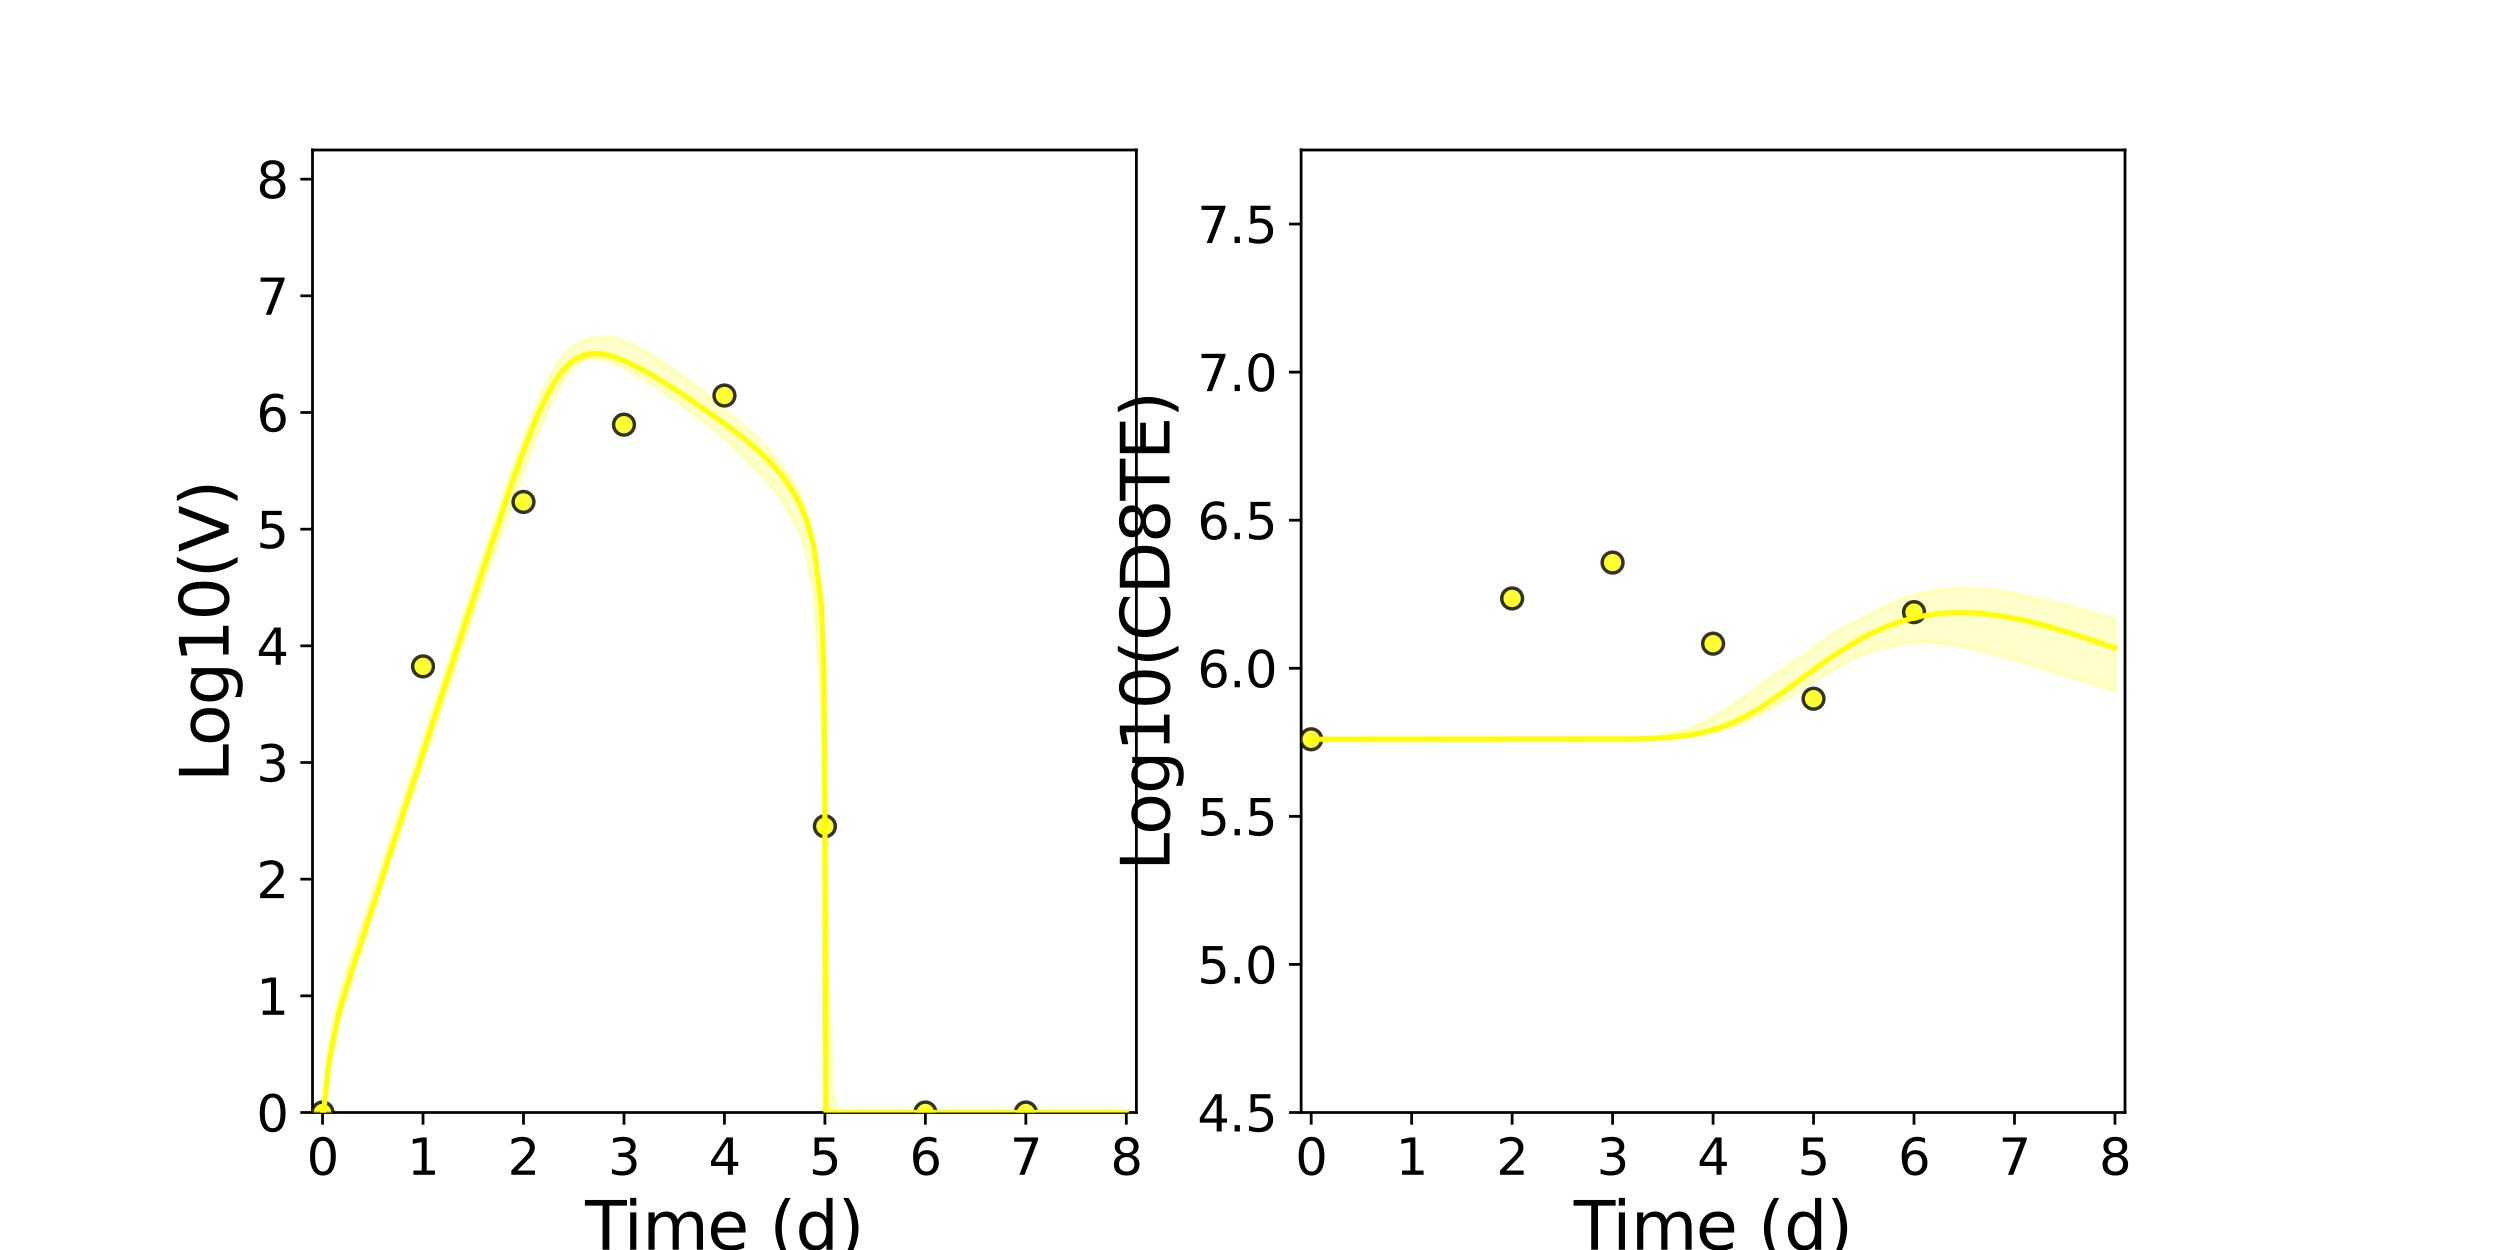 <?xml version="1.0" encoding="utf-8" standalone="no"?>
<!DOCTYPE svg PUBLIC "-//W3C//DTD SVG 1.1//EN"
  "http://www.w3.org/Graphics/SVG/1.1/DTD/svg11.dtd">
<svg xmlns:xlink="http://www.w3.org/1999/xlink" width="720pt" height="360pt" viewBox="0 0 720 360" xmlns="http://www.w3.org/2000/svg" version="1.1">
 <defs>
  <style type="text/css">*{stroke-linejoin: round; stroke-linecap: butt}</style>
 </defs>
 <g id="figure_1">
  <g id="patch_1">
   <path d="M 0 360 
L 720 360 
L 720 0 
L 0 0 
z
" style="fill: #ffffff"/>
  </g>
  <g id="axes_1">
   <g id="patch_2">
    <path d="M 90 320.4 
L 327.273 320.4 
L 327.273 43.2 
L 90 43.2 
z
" style="fill: #ffffff"/>
   </g>
   <g id="matplotlib.axis_1">
    <g id="xtick_1">
     <g id="line2d_1">
      <defs>
       <path id="m2856268f26" d="M 0 0 
L 0 3.5 
" style="stroke: #000000; stroke-width: 0.8"/>
      </defs>
      <g>
       <use xlink:href="#m2856268f26" x="92.894" y="320.4" style="stroke: #000000; stroke-width: 0.8"/>
      </g>
     </g>
     <g id="text_1">
      <!-- 0 -->
      <g transform="translate(88.313 338.342) scale(0.144 -0.144)">
       <defs>
        <path id="DejaVuSans-30" d="M 2034 4250 
Q 1547 4250 1301 3770 
Q 1056 3291 1056 2328 
Q 1056 1369 1301 889 
Q 1547 409 2034 409 
Q 2525 409 2770 889 
Q 3016 1369 3016 2328 
Q 3016 3291 2770 3770 
Q 2525 4250 2034 4250 
z
M 2034 4750 
Q 2819 4750 3233 4129 
Q 3647 3509 3647 2328 
Q 3647 1150 3233 529 
Q 2819 -91 2034 -91 
Q 1250 -91 836 529 
Q 422 1150 422 2328 
Q 422 3509 836 4129 
Q 1250 4750 2034 4750 
z
" transform="scale(0.016)"/>
       </defs>
       <use xlink:href="#DejaVuSans-30"/>
      </g>
     </g>
    </g>
    <g id="xtick_2">
     <g id="line2d_2">
      <g>
       <use xlink:href="#m2856268f26" x="121.829" y="320.4" style="stroke: #000000; stroke-width: 0.8"/>
      </g>
     </g>
     <g id="text_2">
      <!-- 1 -->
      <g transform="translate(117.248 338.342) scale(0.144 -0.144)">
       <defs>
        <path id="DejaVuSans-31" d="M 794 531 
L 1825 531 
L 1825 4091 
L 703 3866 
L 703 4441 
L 1819 4666 
L 2450 4666 
L 2450 531 
L 3481 531 
L 3481 0 
L 794 0 
L 794 531 
z
" transform="scale(0.016)"/>
       </defs>
       <use xlink:href="#DejaVuSans-31"/>
      </g>
     </g>
    </g>
    <g id="xtick_3">
     <g id="line2d_3">
      <g>
       <use xlink:href="#m2856268f26" x="150.765" y="320.4" style="stroke: #000000; stroke-width: 0.8"/>
      </g>
     </g>
     <g id="text_3">
      <!-- 2 -->
      <g transform="translate(146.184 338.342) scale(0.144 -0.144)">
       <defs>
        <path id="DejaVuSans-32" d="M 1228 531 
L 3431 531 
L 3431 0 
L 469 0 
L 469 531 
Q 828 903 1448 1529 
Q 2069 2156 2228 2338 
Q 2531 2678 2651 2914 
Q 2772 3150 2772 3378 
Q 2772 3750 2511 3984 
Q 2250 4219 1831 4219 
Q 1534 4219 1204 4116 
Q 875 4013 500 3803 
L 500 4441 
Q 881 4594 1212 4672 
Q 1544 4750 1819 4750 
Q 2544 4750 2975 4387 
Q 3406 4025 3406 3419 
Q 3406 3131 3298 2873 
Q 3191 2616 2906 2266 
Q 2828 2175 2409 1742 
Q 1991 1309 1228 531 
z
" transform="scale(0.016)"/>
       </defs>
       <use xlink:href="#DejaVuSans-32"/>
      </g>
     </g>
    </g>
    <g id="xtick_4">
     <g id="line2d_4">
      <g>
       <use xlink:href="#m2856268f26" x="179.701" y="320.4" style="stroke: #000000; stroke-width: 0.8"/>
      </g>
     </g>
     <g id="text_4">
      <!-- 3 -->
      <g transform="translate(175.12 338.342) scale(0.144 -0.144)">
       <defs>
        <path id="DejaVuSans-33" d="M 2597 2516 
Q 3050 2419 3304 2112 
Q 3559 1806 3559 1356 
Q 3559 666 3084 287 
Q 2609 -91 1734 -91 
Q 1441 -91 1130 -33 
Q 819 25 488 141 
L 488 750 
Q 750 597 1062 519 
Q 1375 441 1716 441 
Q 2309 441 2620 675 
Q 2931 909 2931 1356 
Q 2931 1769 2642 2001 
Q 2353 2234 1838 2234 
L 1294 2234 
L 1294 2753 
L 1863 2753 
Q 2328 2753 2575 2939 
Q 2822 3125 2822 3475 
Q 2822 3834 2567 4026 
Q 2313 4219 1838 4219 
Q 1578 4219 1281 4162 
Q 984 4106 628 3988 
L 628 4550 
Q 988 4650 1302 4700 
Q 1616 4750 1894 4750 
Q 2613 4750 3031 4423 
Q 3450 4097 3450 3541 
Q 3450 3153 3228 2886 
Q 3006 2619 2597 2516 
z
" transform="scale(0.016)"/>
       </defs>
       <use xlink:href="#DejaVuSans-33"/>
      </g>
     </g>
    </g>
    <g id="xtick_5">
     <g id="line2d_5">
      <g>
       <use xlink:href="#m2856268f26" x="208.636" y="320.4" style="stroke: #000000; stroke-width: 0.8"/>
      </g>
     </g>
     <g id="text_5">
      <!-- 4 -->
      <g transform="translate(204.055 338.342) scale(0.144 -0.144)">
       <defs>
        <path id="DejaVuSans-34" d="M 2419 4116 
L 825 1625 
L 2419 1625 
L 2419 4116 
z
M 2253 4666 
L 3047 4666 
L 3047 1625 
L 3713 1625 
L 3713 1100 
L 3047 1100 
L 3047 0 
L 2419 0 
L 2419 1100 
L 313 1100 
L 313 1709 
L 2253 4666 
z
" transform="scale(0.016)"/>
       </defs>
       <use xlink:href="#DejaVuSans-34"/>
      </g>
     </g>
    </g>
    <g id="xtick_6">
     <g id="line2d_6">
      <g>
       <use xlink:href="#m2856268f26" x="237.572" y="320.4" style="stroke: #000000; stroke-width: 0.8"/>
      </g>
     </g>
     <g id="text_6">
      <!-- 5 -->
      <g transform="translate(232.991 338.342) scale(0.144 -0.144)">
       <defs>
        <path id="DejaVuSans-35" d="M 691 4666 
L 3169 4666 
L 3169 4134 
L 1269 4134 
L 1269 2991 
Q 1406 3038 1543 3061 
Q 1681 3084 1819 3084 
Q 2600 3084 3056 2656 
Q 3513 2228 3513 1497 
Q 3513 744 3044 326 
Q 2575 -91 1722 -91 
Q 1428 -91 1123 -41 
Q 819 9 494 109 
L 494 744 
Q 775 591 1075 516 
Q 1375 441 1709 441 
Q 2250 441 2565 725 
Q 2881 1009 2881 1497 
Q 2881 1984 2565 2268 
Q 2250 2553 1709 2553 
Q 1456 2553 1204 2497 
Q 953 2441 691 2322 
L 691 4666 
z
" transform="scale(0.016)"/>
       </defs>
       <use xlink:href="#DejaVuSans-35"/>
      </g>
     </g>
    </g>
    <g id="xtick_7">
     <g id="line2d_7">
      <g>
       <use xlink:href="#m2856268f26" x="266.508" y="320.4" style="stroke: #000000; stroke-width: 0.8"/>
      </g>
     </g>
     <g id="text_7">
      <!-- 6 -->
      <g transform="translate(261.927 338.342) scale(0.144 -0.144)">
       <defs>
        <path id="DejaVuSans-36" d="M 2113 2584 
Q 1688 2584 1439 2293 
Q 1191 2003 1191 1497 
Q 1191 994 1439 701 
Q 1688 409 2113 409 
Q 2538 409 2786 701 
Q 3034 994 3034 1497 
Q 3034 2003 2786 2293 
Q 2538 2584 2113 2584 
z
M 3366 4563 
L 3366 3988 
Q 3128 4100 2886 4159 
Q 2644 4219 2406 4219 
Q 1781 4219 1451 3797 
Q 1122 3375 1075 2522 
Q 1259 2794 1537 2939 
Q 1816 3084 2150 3084 
Q 2853 3084 3261 2657 
Q 3669 2231 3669 1497 
Q 3669 778 3244 343 
Q 2819 -91 2113 -91 
Q 1303 -91 875 529 
Q 447 1150 447 2328 
Q 447 3434 972 4092 
Q 1497 4750 2381 4750 
Q 2619 4750 2861 4703 
Q 3103 4656 3366 4563 
z
" transform="scale(0.016)"/>
       </defs>
       <use xlink:href="#DejaVuSans-36"/>
      </g>
     </g>
    </g>
    <g id="xtick_8">
     <g id="line2d_8">
      <g>
       <use xlink:href="#m2856268f26" x="295.443" y="320.4" style="stroke: #000000; stroke-width: 0.8"/>
      </g>
     </g>
     <g id="text_8">
      <!-- 7 -->
      <g transform="translate(290.862 338.342) scale(0.144 -0.144)">
       <defs>
        <path id="DejaVuSans-37" d="M 525 4666 
L 3525 4666 
L 3525 4397 
L 1831 0 
L 1172 0 
L 2766 4134 
L 525 4134 
L 525 4666 
z
" transform="scale(0.016)"/>
       </defs>
       <use xlink:href="#DejaVuSans-37"/>
      </g>
     </g>
    </g>
    <g id="xtick_9">
     <g id="line2d_9">
      <g>
       <use xlink:href="#m2856268f26" x="324.379" y="320.4" style="stroke: #000000; stroke-width: 0.8"/>
      </g>
     </g>
     <g id="text_9">
      <!-- 8 -->
      <g transform="translate(319.798 338.342) scale(0.144 -0.144)">
       <defs>
        <path id="DejaVuSans-38" d="M 2034 2216 
Q 1584 2216 1326 1975 
Q 1069 1734 1069 1313 
Q 1069 891 1326 650 
Q 1584 409 2034 409 
Q 2484 409 2743 651 
Q 3003 894 3003 1313 
Q 3003 1734 2745 1975 
Q 2488 2216 2034 2216 
z
M 1403 2484 
Q 997 2584 770 2862 
Q 544 3141 544 3541 
Q 544 4100 942 4425 
Q 1341 4750 2034 4750 
Q 2731 4750 3128 4425 
Q 3525 4100 3525 3541 
Q 3525 3141 3298 2862 
Q 3072 2584 2669 2484 
Q 3125 2378 3379 2068 
Q 3634 1759 3634 1313 
Q 3634 634 3220 271 
Q 2806 -91 2034 -91 
Q 1263 -91 848 271 
Q 434 634 434 1313 
Q 434 1759 690 2068 
Q 947 2378 1403 2484 
z
M 1172 3481 
Q 1172 3119 1398 2916 
Q 1625 2713 2034 2713 
Q 2441 2713 2670 2916 
Q 2900 3119 2900 3481 
Q 2900 3844 2670 4047 
Q 2441 4250 2034 4250 
Q 1625 4250 1398 4047 
Q 1172 3844 1172 3481 
z
" transform="scale(0.016)"/>
       </defs>
       <use xlink:href="#DejaVuSans-38"/>
      </g>
     </g>
    </g>
    <g id="text_10">
     <!-- Time (d) -->
     <g transform="translate(168.511 359.925) scale(0.192 -0.192)">
      <defs>
       <path id="DejaVuSans-54" d="M -19 4666 
L 3928 4666 
L 3928 4134 
L 2272 4134 
L 2272 0 
L 1638 0 
L 1638 4134 
L -19 4134 
L -19 4666 
z
" transform="scale(0.016)"/>
       <path id="DejaVuSans-69" d="M 603 3500 
L 1178 3500 
L 1178 0 
L 603 0 
L 603 3500 
z
M 603 4863 
L 1178 4863 
L 1178 4134 
L 603 4134 
L 603 4863 
z
" transform="scale(0.016)"/>
       <path id="DejaVuSans-6d" d="M 3328 2828 
Q 3544 3216 3844 3400 
Q 4144 3584 4550 3584 
Q 5097 3584 5394 3201 
Q 5691 2819 5691 2113 
L 5691 0 
L 5113 0 
L 5113 2094 
Q 5113 2597 4934 2840 
Q 4756 3084 4391 3084 
Q 3944 3084 3684 2787 
Q 3425 2491 3425 1978 
L 3425 0 
L 2847 0 
L 2847 2094 
Q 2847 2600 2669 2842 
Q 2491 3084 2119 3084 
Q 1678 3084 1418 2786 
Q 1159 2488 1159 1978 
L 1159 0 
L 581 0 
L 581 3500 
L 1159 3500 
L 1159 2956 
Q 1356 3278 1631 3431 
Q 1906 3584 2284 3584 
Q 2666 3584 2933 3390 
Q 3200 3197 3328 2828 
z
" transform="scale(0.016)"/>
       <path id="DejaVuSans-65" d="M 3597 1894 
L 3597 1613 
L 953 1613 
Q 991 1019 1311 708 
Q 1631 397 2203 397 
Q 2534 397 2845 478 
Q 3156 559 3463 722 
L 3463 178 
Q 3153 47 2828 -22 
Q 2503 -91 2169 -91 
Q 1331 -91 842 396 
Q 353 884 353 1716 
Q 353 2575 817 3079 
Q 1281 3584 2069 3584 
Q 2775 3584 3186 3129 
Q 3597 2675 3597 1894 
z
M 3022 2063 
Q 3016 2534 2758 2815 
Q 2500 3097 2075 3097 
Q 1594 3097 1305 2825 
Q 1016 2553 972 2059 
L 3022 2063 
z
" transform="scale(0.016)"/>
       <path id="DejaVuSans-20" transform="scale(0.016)"/>
       <path id="DejaVuSans-28" d="M 1984 4856 
Q 1566 4138 1362 3434 
Q 1159 2731 1159 2009 
Q 1159 1288 1364 580 
Q 1569 -128 1984 -844 
L 1484 -844 
Q 1016 -109 783 600 
Q 550 1309 550 2009 
Q 550 2706 781 3412 
Q 1013 4119 1484 4856 
L 1984 4856 
z
" transform="scale(0.016)"/>
       <path id="DejaVuSans-64" d="M 2906 2969 
L 2906 4863 
L 3481 4863 
L 3481 0 
L 2906 0 
L 2906 525 
Q 2725 213 2448 61 
Q 2172 -91 1784 -91 
Q 1150 -91 751 415 
Q 353 922 353 1747 
Q 353 2572 751 3078 
Q 1150 3584 1784 3584 
Q 2172 3584 2448 3432 
Q 2725 3281 2906 2969 
z
M 947 1747 
Q 947 1113 1208 752 
Q 1469 391 1925 391 
Q 2381 391 2643 752 
Q 2906 1113 2906 1747 
Q 2906 2381 2643 2742 
Q 2381 3103 1925 3103 
Q 1469 3103 1208 2742 
Q 947 2381 947 1747 
z
" transform="scale(0.016)"/>
       <path id="DejaVuSans-29" d="M 513 4856 
L 1013 4856 
Q 1481 4119 1714 3412 
Q 1947 2706 1947 2009 
Q 1947 1309 1714 600 
Q 1481 -109 1013 -844 
L 513 -844 
Q 928 -128 1133 580 
Q 1338 1288 1338 2009 
Q 1338 2731 1133 3434 
Q 928 4138 513 4856 
z
" transform="scale(0.016)"/>
      </defs>
      <use xlink:href="#DejaVuSans-54"/>
      <use xlink:href="#DejaVuSans-69" x="57.959"/>
      <use xlink:href="#DejaVuSans-6d" x="85.742"/>
      <use xlink:href="#DejaVuSans-65" x="183.154"/>
      <use xlink:href="#DejaVuSans-20" x="244.678"/>
      <use xlink:href="#DejaVuSans-28" x="276.465"/>
      <use xlink:href="#DejaVuSans-64" x="315.479"/>
      <use xlink:href="#DejaVuSans-29" x="378.955"/>
     </g>
    </g>
   </g>
   <g id="matplotlib.axis_2">
    <g id="ytick_1">
     <g id="line2d_10">
      <defs>
       <path id="m426137a990" d="M 0 0 
L -3.5 0 
" style="stroke: #000000; stroke-width: 0.8"/>
      </defs>
      <g>
       <use xlink:href="#m426137a990" x="90" y="320.4" style="stroke: #000000; stroke-width: 0.8"/>
      </g>
     </g>
     <g id="text_11">
      <!-- 0 -->
      <g transform="translate(73.838 325.871) scale(0.144 -0.144)">
       <use xlink:href="#DejaVuSans-30"/>
      </g>
     </g>
    </g>
    <g id="ytick_2">
     <g id="line2d_11">
      <g>
       <use xlink:href="#m426137a990" x="90" y="286.8" style="stroke: #000000; stroke-width: 0.8"/>
      </g>
     </g>
     <g id="text_12">
      <!-- 1 -->
      <g transform="translate(73.838 292.271) scale(0.144 -0.144)">
       <use xlink:href="#DejaVuSans-31"/>
      </g>
     </g>
    </g>
    <g id="ytick_3">
     <g id="line2d_12">
      <g>
       <use xlink:href="#m426137a990" x="90" y="253.2" style="stroke: #000000; stroke-width: 0.8"/>
      </g>
     </g>
     <g id="text_13">
      <!-- 2 -->
      <g transform="translate(73.838 258.671) scale(0.144 -0.144)">
       <use xlink:href="#DejaVuSans-32"/>
      </g>
     </g>
    </g>
    <g id="ytick_4">
     <g id="line2d_13">
      <g>
       <use xlink:href="#m426137a990" x="90" y="219.6" style="stroke: #000000; stroke-width: 0.8"/>
      </g>
     </g>
     <g id="text_14">
      <!-- 3 -->
      <g transform="translate(73.838 225.071) scale(0.144 -0.144)">
       <use xlink:href="#DejaVuSans-33"/>
      </g>
     </g>
    </g>
    <g id="ytick_5">
     <g id="line2d_14">
      <g>
       <use xlink:href="#m426137a990" x="90" y="186" style="stroke: #000000; stroke-width: 0.8"/>
      </g>
     </g>
     <g id="text_15">
      <!-- 4 -->
      <g transform="translate(73.838 191.471) scale(0.144 -0.144)">
       <use xlink:href="#DejaVuSans-34"/>
      </g>
     </g>
    </g>
    <g id="ytick_6">
     <g id="line2d_15">
      <g>
       <use xlink:href="#m426137a990" x="90" y="152.4" style="stroke: #000000; stroke-width: 0.8"/>
      </g>
     </g>
     <g id="text_16">
      <!-- 5 -->
      <g transform="translate(73.838 157.871) scale(0.144 -0.144)">
       <use xlink:href="#DejaVuSans-35"/>
      </g>
     </g>
    </g>
    <g id="ytick_7">
     <g id="line2d_16">
      <g>
       <use xlink:href="#m426137a990" x="90" y="118.8" style="stroke: #000000; stroke-width: 0.8"/>
      </g>
     </g>
     <g id="text_17">
      <!-- 6 -->
      <g transform="translate(73.838 124.271) scale(0.144 -0.144)">
       <use xlink:href="#DejaVuSans-36"/>
      </g>
     </g>
    </g>
    <g id="ytick_8">
     <g id="line2d_17">
      <g>
       <use xlink:href="#m426137a990" x="90" y="85.2" style="stroke: #000000; stroke-width: 0.8"/>
      </g>
     </g>
     <g id="text_18">
      <!-- 7 -->
      <g transform="translate(73.838 90.671) scale(0.144 -0.144)">
       <use xlink:href="#DejaVuSans-37"/>
      </g>
     </g>
    </g>
    <g id="ytick_9">
     <g id="line2d_18">
      <g>
       <use xlink:href="#m426137a990" x="90" y="51.6" style="stroke: #000000; stroke-width: 0.8"/>
      </g>
     </g>
     <g id="text_19">
      <!-- 8 -->
      <g transform="translate(73.838 57.071) scale(0.144 -0.144)">
       <use xlink:href="#DejaVuSans-38"/>
      </g>
     </g>
    </g>
    <g id="text_20">
     <!-- Log10(V) -->
     <g transform="translate(65.845 225.224) rotate(-90) scale(0.192 -0.192)">
      <defs>
       <path id="DejaVuSans-4c" d="M 628 4666 
L 1259 4666 
L 1259 531 
L 3531 531 
L 3531 0 
L 628 0 
L 628 4666 
z
" transform="scale(0.016)"/>
       <path id="DejaVuSans-6f" d="M 1959 3097 
Q 1497 3097 1228 2736 
Q 959 2375 959 1747 
Q 959 1119 1226 758 
Q 1494 397 1959 397 
Q 2419 397 2687 759 
Q 2956 1122 2956 1747 
Q 2956 2369 2687 2733 
Q 2419 3097 1959 3097 
z
M 1959 3584 
Q 2709 3584 3137 3096 
Q 3566 2609 3566 1747 
Q 3566 888 3137 398 
Q 2709 -91 1959 -91 
Q 1206 -91 779 398 
Q 353 888 353 1747 
Q 353 2609 779 3096 
Q 1206 3584 1959 3584 
z
" transform="scale(0.016)"/>
       <path id="DejaVuSans-67" d="M 2906 1791 
Q 2906 2416 2648 2759 
Q 2391 3103 1925 3103 
Q 1463 3103 1205 2759 
Q 947 2416 947 1791 
Q 947 1169 1205 825 
Q 1463 481 1925 481 
Q 2391 481 2648 825 
Q 2906 1169 2906 1791 
z
M 3481 434 
Q 3481 -459 3084 -895 
Q 2688 -1331 1869 -1331 
Q 1566 -1331 1297 -1286 
Q 1028 -1241 775 -1147 
L 775 -588 
Q 1028 -725 1275 -790 
Q 1522 -856 1778 -856 
Q 2344 -856 2625 -561 
Q 2906 -266 2906 331 
L 2906 616 
Q 2728 306 2450 153 
Q 2172 0 1784 0 
Q 1141 0 747 490 
Q 353 981 353 1791 
Q 353 2603 747 3093 
Q 1141 3584 1784 3584 
Q 2172 3584 2450 3431 
Q 2728 3278 2906 2969 
L 2906 3500 
L 3481 3500 
L 3481 434 
z
" transform="scale(0.016)"/>
       <path id="DejaVuSans-56" d="M 1831 0 
L 50 4666 
L 709 4666 
L 2188 738 
L 3669 4666 
L 4325 4666 
L 2547 0 
L 1831 0 
z
" transform="scale(0.016)"/>
      </defs>
      <use xlink:href="#DejaVuSans-4c"/>
      <use xlink:href="#DejaVuSans-6f" x="53.963"/>
      <use xlink:href="#DejaVuSans-67" x="115.145"/>
      <use xlink:href="#DejaVuSans-31" x="178.621"/>
      <use xlink:href="#DejaVuSans-30" x="242.244"/>
      <use xlink:href="#DejaVuSans-28" x="305.867"/>
      <use xlink:href="#DejaVuSans-56" x="344.881"/>
      <use xlink:href="#DejaVuSans-29" x="413.289"/>
     </g>
    </g>
   </g>
   <g id="patch_3">
    <path d="M 90 320.4 
L 90 43.2 
" style="fill: none; stroke: #000000; stroke-width: 0.8; stroke-linejoin: miter; stroke-linecap: square"/>
   </g>
   <g id="patch_4">
    <path d="M 327.273 320.4 
L 327.273 43.2 
" style="fill: none; stroke: #000000; stroke-width: 0.8; stroke-linejoin: miter; stroke-linecap: square"/>
   </g>
   <g id="patch_5">
    <path d="M 90 320.4 
L 327.273 320.4 
" style="fill: none; stroke: #000000; stroke-width: 0.8; stroke-linejoin: miter; stroke-linecap: square"/>
   </g>
   <g id="patch_6">
    <path d="M 90 43.2 
L 327.273 43.2 
" style="fill: none; stroke: #000000; stroke-width: 0.8; stroke-linejoin: miter; stroke-linecap: square"/>
   </g>
   <g id="PolyCollection_1">
    <defs>
     <path id="mfe97486a15" d="M 92.894 -39.6 
L 92.894 -39.6 
L 92.895 -39.6 
L 92.905 -39.6 
L 93.014 -39.6 
L 93.159 -39.6 
L 94.374 -47.393 
L 94.784 -51.282 
L 97.471 -65.499 
L 98.146 -67.889 
L 101.04 -77.253 
L 101.863 -79.797 
L 104.756 -88.644 
L 105.698 -91.499 
L 108.235 -99.23 
L 109.329 -102.556 
L 111.785 -109.999 
L 113.02 -113.752 
L 115.403 -120.973 
L 116.764 -125.115 
L 119.092 -132.17 
L 120.562 -136.582 
L 122.894 -143.558 
L 124.441 -148.152 
L 126.752 -154.998 
L 128.357 -159.741 
L 130.911 -167.293 
L 132.487 -171.947 
L 134.679 -178.381 
L 136.324 -183.127 
L 138.722 -190.048 
L 140.361 -194.757 
L 142.603 -201.198 
L 144.289 -205.995 
L 146.724 -212.889 
L 148.414 -217.606 
L 150.764 -224.074 
L 152.519 -228.763 
L 155.088 -235.359 
L 156.841 -239.606 
L 159.213 -244.89 
L 161.013 -248.484 
L 163.595 -252.388 
L 165.432 -254.372 
L 167.896 -256.068 
L 169.757 -256.639 
L 172.261 -256.576 
L 174.085 -256.209 
L 176.585 -255.42 
L 178.407 -254.653 
L 180.955 -253.406 
L 182.799 -252.383 
L 185.454 -250.796 
L 187.322 -249.601 
L 190.168 -247.702 
L 192.084 -246.37 
L 194.977 -244.301 
L 197.249 -242.638 
L 200.143 -240.468 
L 202.106 -238.968 
L 204.188 -237.351 
L 206.27 -235.707 
L 208.352 -234.037 
L 210.434 -232.157 
L 212.517 -230.177 
L 214.599 -228.133 
L 216.458 -226.242 
L 218.447 -224.132 
L 220.436 -221.903 
L 222.426 -219.518 
L 224.415 -216.878 
L 226.404 -213.909 
L 228.393 -210.458 
L 230.382 -206.257 
L 232.371 -200.645 
L 234.412 -188.568 
L 236.546 -158.02 
L 237.125 -135.081 
L 237.24 -130.047 
L 237.443 -120.377 
L 237.483 -117.893 
L 237.486 -117.696 
L 237.492 -117.301 
L 237.502 -116.624 
L 237.507 -116.316 
L 237.511 -116.087 
L 237.511 -116.077 
L 237.512 -115.969 
L 237.514 -115.881 
L 237.516 -115.709 
L 237.519 -115.536 
L 237.528 -114.929 
L 237.554 -112.819 
L 237.596 -96.73 
L 237.648 -64.821 
L 237.722 -39.6 
L 237.8 -39.6 
L 237.826 -39.6 
L 237.873 -39.6 
L 237.958 -39.6 
L 238.119 -39.6 
L 238.565 -39.6 
L 239.672 -39.6 
L 241.402 -39.6 
L 243.334 -39.6 
L 246.044 -39.6 
L 248.753 -39.6 
L 251.647 -39.6 
L 254.54 -39.6 
L 257.434 -39.6 
L 260.327 -39.6 
L 263.221 -39.6 
L 266.115 -39.6 
L 269.008 -39.6 
L 271.902 -39.6 
L 274.795 -39.6 
L 277.689 -39.6 
L 280.582 -39.6 
L 283.476 -39.6 
L 286.37 -39.6 
L 289.263 -39.6 
L 292.157 -39.6 
L 295.05 -39.6 
L 297.944 -39.6 
L 300.837 -39.6 
L 303.731 -39.6 
L 306.625 -39.6 
L 309.518 -39.6 
L 312.412 -39.6 
L 315.305 -39.6 
L 318.199 -39.6 
L 321.092 -39.6 
L 323.986 -39.6 
L 324.379 -39.6 
L 324.379 -39.6 
L 324.379 -39.6 
L 323.986 -39.6 
L 321.092 -39.6 
L 318.199 -39.6 
L 315.305 -39.6 
L 312.412 -39.6 
L 309.518 -39.6 
L 306.625 -39.6 
L 303.731 -39.6 
L 300.837 -39.6 
L 297.944 -39.6 
L 295.05 -39.6 
L 292.157 -39.6 
L 289.263 -39.6 
L 286.37 -39.6 
L 283.476 -39.6 
L 280.582 -39.6 
L 277.689 -39.6 
L 274.795 -39.6 
L 271.902 -39.6 
L 269.008 -39.6 
L 266.115 -39.6 
L 263.221 -39.6 
L 260.327 -39.6 
L 257.434 -39.6 
L 254.54 -39.6 
L 251.647 -39.6 
L 248.753 -39.6 
L 246.044 -39.6 
L 243.334 -39.6 
L 241.402 -39.6 
L 239.672 -45.632 
L 238.565 -84.955 
L 238.119 -102.164 
L 237.958 -108.789 
L 237.873 -112.463 
L 237.826 -114.571 
L 237.8 -115.766 
L 237.722 -120.279 
L 237.648 -124.983 
L 237.596 -128.037 
L 237.554 -139.322 
L 237.528 -147.056 
L 237.519 -148.508 
L 237.516 -148.92 
L 237.514 -149.332 
L 237.512 -149.542 
L 237.511 -149.8 
L 237.511 -149.825 
L 237.507 -150.373 
L 237.502 -151.11 
L 237.492 -152.866 
L 237.486 -153.706 
L 237.483 -154.145 
L 237.443 -159.777 
L 237.24 -172.642 
L 237.125 -176.792 
L 236.546 -188.929 
L 234.412 -205.019 
L 232.371 -212.601 
L 230.382 -217.523 
L 228.393 -221.245 
L 226.404 -224.282 
L 224.415 -226.832 
L 222.426 -229.272 
L 220.436 -231.513 
L 218.447 -233.543 
L 216.458 -235.45 
L 214.599 -237.167 
L 212.517 -239 
L 210.434 -240.768 
L 208.352 -242.495 
L 206.27 -244.186 
L 204.188 -245.832 
L 202.106 -247.45 
L 200.143 -248.952 
L 197.249 -251.109 
L 194.977 -252.753 
L 192.084 -254.772 
L 190.168 -256.051 
L 187.322 -257.847 
L 185.454 -258.94 
L 182.799 -260.343 
L 180.955 -261.185 
L 178.407 -262.216 
L 176.585 -262.726 
L 174.085 -263.013 
L 172.261 -262.846 
L 169.757 -262.345 
L 167.896 -261.817 
L 165.432 -260.432 
L 163.595 -258.988 
L 161.013 -255.802 
L 159.213 -253.049 
L 156.841 -248.454 
L 155.088 -244.623 
L 152.519 -238.252 
L 150.764 -233.633 
L 148.414 -227.085 
L 146.724 -222.22 
L 144.289 -215.067 
L 142.603 -210.034 
L 140.361 -203.289 
L 138.722 -198.311 
L 136.324 -191.021 
L 134.679 -185.994 
L 132.487 -179.327 
L 130.911 -174.511 
L 128.357 -166.727 
L 126.752 -161.823 
L 124.441 -154.777 
L 122.894 -150.035 
L 120.562 -142.908 
L 119.092 -138.416 
L 116.764 -131.302 
L 115.403 -127.147 
L 113.02 -119.856 
L 111.785 -116.091 
L 109.329 -108.573 
L 108.235 -105.275 
L 105.698 -97.63 
L 104.756 -94.84 
L 101.863 -86.362 
L 101.04 -83.936 
L 98.146 -74.811 
L 97.471 -72.606 
L 94.784 -58.6 
L 94.374 -54.379 
L 93.159 -39.861 
L 93.014 -39.6 
L 92.905 -39.6 
L 92.895 -39.6 
L 92.894 -39.6 
z
" style="stroke: #ffff00; stroke-opacity: 0.2"/>
    </defs>
    <g clip-path="url(#pcec34e55e4)">
     <use xlink:href="#mfe97486a15" x="0" y="360" style="fill: #ffff00; fill-opacity: 0.2; stroke: #ffff00; stroke-opacity: 0.2"/>
    </g>
   </g>
   <g id="PathCollection_1">
    <defs>
     <path id="m5192ac7553" d="M 0 3 
C 0.796 3 1.559 2.684 2.121 2.121 
C 2.684 1.559 3 0.796 3 0 
C 3 -0.796 2.684 -1.559 2.121 -2.121 
C 1.559 -2.684 0.796 -3 0 -3 
C -0.796 -3 -1.559 -2.684 -2.121 -2.121 
C -2.684 -1.559 -3 -0.796 -3 0 
C -3 0.796 -2.684 1.559 -2.121 2.121 
C -1.559 2.684 -0.796 3 0 3 
z
" style="stroke: #000000; stroke-opacity: 0.8"/>
    </defs>
    <g clip-path="url(#pcec34e55e4)">
     <use xlink:href="#m5192ac7553" x="92.894" y="320.4" style="fill: #ffff00; fill-opacity: 0.8; stroke: #000000; stroke-opacity: 0.8"/>
     <use xlink:href="#m5192ac7553" x="121.829" y="191.916" style="fill: #ffff00; fill-opacity: 0.8; stroke: #000000; stroke-opacity: 0.8"/>
     <use xlink:href="#m5192ac7553" x="150.765" y="144.554" style="fill: #ffff00; fill-opacity: 0.8; stroke: #000000; stroke-opacity: 0.8"/>
     <use xlink:href="#m5192ac7553" x="179.701" y="122.308" style="fill: #ffff00; fill-opacity: 0.8; stroke: #000000; stroke-opacity: 0.8"/>
     <use xlink:href="#m5192ac7553" x="208.636" y="113.913" style="fill: #ffff00; fill-opacity: 0.8; stroke: #000000; stroke-opacity: 0.8"/>
     <use xlink:href="#m5192ac7553" x="237.572" y="237.969" style="fill: #ffff00; fill-opacity: 0.8; stroke: #000000; stroke-opacity: 0.8"/>
     <use xlink:href="#m5192ac7553" x="266.508" y="320.4" style="fill: #ffff00; fill-opacity: 0.8; stroke: #000000; stroke-opacity: 0.8"/>
     <use xlink:href="#m5192ac7553" x="295.443" y="320.4" style="fill: #ffff00; fill-opacity: 0.8; stroke: #000000; stroke-opacity: 0.8"/>
    </g>
   </g>
   <g id="line2d_19">
    <path d="M 92.894 320.4 
L 93.159 320.4 
L 94.784 305.467 
L 97.471 292.371 
L 98.146 290.009 
L 101.863 278.049 
L 113.02 243.748 
L 138.722 165.128 
L 146.724 141.286 
L 150.764 129.954 
L 152.519 125.344 
L 155.088 119.106 
L 156.841 115.294 
L 159.213 110.854 
L 161.013 108.086 
L 163.595 105.078 
L 165.432 103.588 
L 167.896 102.347 
L 169.757 101.894 
L 172.261 101.806 
L 174.085 102.041 
L 176.585 102.673 
L 178.407 103.313 
L 182.799 105.289 
L 187.322 107.761 
L 192.084 110.658 
L 197.249 114.019 
L 204.188 118.787 
L 210.434 123.342 
L 214.599 126.602 
L 218.447 129.895 
L 220.436 131.762 
L 222.426 133.79 
L 224.415 136.037 
L 226.404 138.589 
L 228.393 141.582 
L 230.382 145.253 
L 232.371 150.069 
L 234.412 157.429 
L 236.546 174.068 
L 237.24 191.122 
L 237.511 219.437 
L 237.873 320.4 
L 324.379 320.4 
L 324.379 320.4 
" clip-path="url(#pcec34e55e4)" style="fill: none; stroke: #ffff00; stroke-width: 1.5; stroke-linecap: square"/>
   </g>
  </g>
  <g id="axes_2">
   <g id="patch_7">
    <path d="M 374.727 320.4 
L 612 320.4 
L 612 43.2 
L 374.727 43.2 
z
" style="fill: #ffffff"/>
   </g>
   <g id="matplotlib.axis_3">
    <g id="xtick_10">
     <g id="line2d_20">
      <g>
       <use xlink:href="#m2856268f26" x="377.621" y="320.4" style="stroke: #000000; stroke-width: 0.8"/>
      </g>
     </g>
     <g id="text_21">
      <!-- 0 -->
      <g transform="translate(373.04 338.342) scale(0.144 -0.144)">
       <use xlink:href="#DejaVuSans-30"/>
      </g>
     </g>
    </g>
    <g id="xtick_11">
     <g id="line2d_21">
      <g>
       <use xlink:href="#m2856268f26" x="406.557" y="320.4" style="stroke: #000000; stroke-width: 0.8"/>
      </g>
     </g>
     <g id="text_22">
      <!-- 1 -->
      <g transform="translate(401.976 338.342) scale(0.144 -0.144)">
       <use xlink:href="#DejaVuSans-31"/>
      </g>
     </g>
    </g>
    <g id="xtick_12">
     <g id="line2d_22">
      <g>
       <use xlink:href="#m2856268f26" x="435.492" y="320.4" style="stroke: #000000; stroke-width: 0.8"/>
      </g>
     </g>
     <g id="text_23">
      <!-- 2 -->
      <g transform="translate(430.911 338.342) scale(0.144 -0.144)">
       <use xlink:href="#DejaVuSans-32"/>
      </g>
     </g>
    </g>
    <g id="xtick_13">
     <g id="line2d_23">
      <g>
       <use xlink:href="#m2856268f26" x="464.428" y="320.4" style="stroke: #000000; stroke-width: 0.8"/>
      </g>
     </g>
     <g id="text_24">
      <!-- 3 -->
      <g transform="translate(459.847 338.342) scale(0.144 -0.144)">
       <use xlink:href="#DejaVuSans-33"/>
      </g>
     </g>
    </g>
    <g id="xtick_14">
     <g id="line2d_24">
      <g>
       <use xlink:href="#m2856268f26" x="493.364" y="320.4" style="stroke: #000000; stroke-width: 0.8"/>
      </g>
     </g>
     <g id="text_25">
      <!-- 4 -->
      <g transform="translate(488.783 338.342) scale(0.144 -0.144)">
       <use xlink:href="#DejaVuSans-34"/>
      </g>
     </g>
    </g>
    <g id="xtick_15">
     <g id="line2d_25">
      <g>
       <use xlink:href="#m2856268f26" x="522.299" y="320.4" style="stroke: #000000; stroke-width: 0.8"/>
      </g>
     </g>
     <g id="text_26">
      <!-- 5 -->
      <g transform="translate(517.718 338.342) scale(0.144 -0.144)">
       <use xlink:href="#DejaVuSans-35"/>
      </g>
     </g>
    </g>
    <g id="xtick_16">
     <g id="line2d_26">
      <g>
       <use xlink:href="#m2856268f26" x="551.235" y="320.4" style="stroke: #000000; stroke-width: 0.8"/>
      </g>
     </g>
     <g id="text_27">
      <!-- 6 -->
      <g transform="translate(546.654 338.342) scale(0.144 -0.144)">
       <use xlink:href="#DejaVuSans-36"/>
      </g>
     </g>
    </g>
    <g id="xtick_17">
     <g id="line2d_27">
      <g>
       <use xlink:href="#m2856268f26" x="580.171" y="320.4" style="stroke: #000000; stroke-width: 0.8"/>
      </g>
     </g>
     <g id="text_28">
      <!-- 7 -->
      <g transform="translate(575.59 338.342) scale(0.144 -0.144)">
       <use xlink:href="#DejaVuSans-37"/>
      </g>
     </g>
    </g>
    <g id="xtick_18">
     <g id="line2d_28">
      <g>
       <use xlink:href="#m2856268f26" x="609.106" y="320.4" style="stroke: #000000; stroke-width: 0.8"/>
      </g>
     </g>
     <g id="text_29">
      <!-- 8 -->
      <g transform="translate(604.525 338.342) scale(0.144 -0.144)">
       <use xlink:href="#DejaVuSans-38"/>
      </g>
     </g>
    </g>
    <g id="text_30">
     <!-- Time (d) -->
     <g transform="translate(453.239 359.925) scale(0.192 -0.192)">
      <use xlink:href="#DejaVuSans-54"/>
      <use xlink:href="#DejaVuSans-69" x="57.959"/>
      <use xlink:href="#DejaVuSans-6d" x="85.742"/>
      <use xlink:href="#DejaVuSans-65" x="183.154"/>
      <use xlink:href="#DejaVuSans-20" x="244.678"/>
      <use xlink:href="#DejaVuSans-28" x="276.465"/>
      <use xlink:href="#DejaVuSans-64" x="315.479"/>
      <use xlink:href="#DejaVuSans-29" x="378.955"/>
     </g>
    </g>
   </g>
   <g id="matplotlib.axis_4">
    <g id="ytick_10">
     <g id="line2d_29">
      <g>
       <use xlink:href="#m426137a990" x="374.727" y="320.4" style="stroke: #000000; stroke-width: 0.8"/>
      </g>
     </g>
     <g id="text_31">
      <!-- 4.5 -->
      <g transform="translate(344.827 325.871) scale(0.144 -0.144)">
       <defs>
        <path id="DejaVuSans-2e" d="M 684 794 
L 1344 794 
L 1344 0 
L 684 0 
L 684 794 
z
" transform="scale(0.016)"/>
       </defs>
       <use xlink:href="#DejaVuSans-34"/>
       <use xlink:href="#DejaVuSans-2e" x="63.623"/>
       <use xlink:href="#DejaVuSans-35" x="95.41"/>
      </g>
     </g>
    </g>
    <g id="ytick_11">
     <g id="line2d_30">
      <g>
       <use xlink:href="#m426137a990" x="374.727" y="277.754" style="stroke: #000000; stroke-width: 0.8"/>
      </g>
     </g>
     <g id="text_32">
      <!-- 5.0 -->
      <g transform="translate(344.827 283.225) scale(0.144 -0.144)">
       <use xlink:href="#DejaVuSans-35"/>
       <use xlink:href="#DejaVuSans-2e" x="63.623"/>
       <use xlink:href="#DejaVuSans-30" x="95.41"/>
      </g>
     </g>
    </g>
    <g id="ytick_12">
     <g id="line2d_31">
      <g>
       <use xlink:href="#m426137a990" x="374.727" y="235.108" style="stroke: #000000; stroke-width: 0.8"/>
      </g>
     </g>
     <g id="text_33">
      <!-- 5.5 -->
      <g transform="translate(344.827 240.579) scale(0.144 -0.144)">
       <use xlink:href="#DejaVuSans-35"/>
       <use xlink:href="#DejaVuSans-2e" x="63.623"/>
       <use xlink:href="#DejaVuSans-35" x="95.41"/>
      </g>
     </g>
    </g>
    <g id="ytick_13">
     <g id="line2d_32">
      <g>
       <use xlink:href="#m426137a990" x="374.727" y="192.462" style="stroke: #000000; stroke-width: 0.8"/>
      </g>
     </g>
     <g id="text_34">
      <!-- 6.0 -->
      <g transform="translate(344.827 197.932) scale(0.144 -0.144)">
       <use xlink:href="#DejaVuSans-36"/>
       <use xlink:href="#DejaVuSans-2e" x="63.623"/>
       <use xlink:href="#DejaVuSans-30" x="95.41"/>
      </g>
     </g>
    </g>
    <g id="ytick_14">
     <g id="line2d_33">
      <g>
       <use xlink:href="#m426137a990" x="374.727" y="149.815" style="stroke: #000000; stroke-width: 0.8"/>
      </g>
     </g>
     <g id="text_35">
      <!-- 6.5 -->
      <g transform="translate(344.827 155.286) scale(0.144 -0.144)">
       <use xlink:href="#DejaVuSans-36"/>
       <use xlink:href="#DejaVuSans-2e" x="63.623"/>
       <use xlink:href="#DejaVuSans-35" x="95.41"/>
      </g>
     </g>
    </g>
    <g id="ytick_15">
     <g id="line2d_34">
      <g>
       <use xlink:href="#m426137a990" x="374.727" y="107.169" style="stroke: #000000; stroke-width: 0.8"/>
      </g>
     </g>
     <g id="text_36">
      <!-- 7.0 -->
      <g transform="translate(344.827 112.64) scale(0.144 -0.144)">
       <use xlink:href="#DejaVuSans-37"/>
       <use xlink:href="#DejaVuSans-2e" x="63.623"/>
       <use xlink:href="#DejaVuSans-30" x="95.41"/>
      </g>
     </g>
    </g>
    <g id="ytick_16">
     <g id="line2d_35">
      <g>
       <use xlink:href="#m426137a990" x="374.727" y="64.523" style="stroke: #000000; stroke-width: 0.8"/>
      </g>
     </g>
     <g id="text_37">
      <!-- 7.5 -->
      <g transform="translate(344.827 69.994) scale(0.144 -0.144)">
       <use xlink:href="#DejaVuSans-37"/>
       <use xlink:href="#DejaVuSans-2e" x="63.623"/>
       <use xlink:href="#DejaVuSans-35" x="95.41"/>
      </g>
     </g>
    </g>
    <g id="text_38">
     <!-- Log10(CD8TE) -->
     <g transform="translate(336.834 250.79) rotate(-90) scale(0.192 -0.192)">
      <defs>
       <path id="DejaVuSans-43" d="M 4122 4306 
L 4122 3641 
Q 3803 3938 3442 4084 
Q 3081 4231 2675 4231 
Q 1875 4231 1450 3742 
Q 1025 3253 1025 2328 
Q 1025 1406 1450 917 
Q 1875 428 2675 428 
Q 3081 428 3442 575 
Q 3803 722 4122 1019 
L 4122 359 
Q 3791 134 3420 21 
Q 3050 -91 2638 -91 
Q 1578 -91 968 557 
Q 359 1206 359 2328 
Q 359 3453 968 4101 
Q 1578 4750 2638 4750 
Q 3056 4750 3426 4639 
Q 3797 4528 4122 4306 
z
" transform="scale(0.016)"/>
       <path id="DejaVuSans-44" d="M 1259 4147 
L 1259 519 
L 2022 519 
Q 2988 519 3436 956 
Q 3884 1394 3884 2338 
Q 3884 3275 3436 3711 
Q 2988 4147 2022 4147 
L 1259 4147 
z
M 628 4666 
L 1925 4666 
Q 3281 4666 3915 4102 
Q 4550 3538 4550 2338 
Q 4550 1131 3912 565 
Q 3275 0 1925 0 
L 628 0 
L 628 4666 
z
" transform="scale(0.016)"/>
       <path id="DejaVuSans-45" d="M 628 4666 
L 3578 4666 
L 3578 4134 
L 1259 4134 
L 1259 2753 
L 3481 2753 
L 3481 2222 
L 1259 2222 
L 1259 531 
L 3634 531 
L 3634 0 
L 628 0 
L 628 4666 
z
" transform="scale(0.016)"/>
      </defs>
      <use xlink:href="#DejaVuSans-4c"/>
      <use xlink:href="#DejaVuSans-6f" x="53.963"/>
      <use xlink:href="#DejaVuSans-67" x="115.145"/>
      <use xlink:href="#DejaVuSans-31" x="178.621"/>
      <use xlink:href="#DejaVuSans-30" x="242.244"/>
      <use xlink:href="#DejaVuSans-28" x="305.867"/>
      <use xlink:href="#DejaVuSans-43" x="344.881"/>
      <use xlink:href="#DejaVuSans-44" x="414.705"/>
      <use xlink:href="#DejaVuSans-38" x="491.707"/>
      <use xlink:href="#DejaVuSans-54" x="555.33"/>
      <use xlink:href="#DejaVuSans-45" x="616.414"/>
      <use xlink:href="#DejaVuSans-29" x="679.598"/>
     </g>
    </g>
   </g>
   <g id="patch_8">
    <path d="M 374.727 320.4 
L 374.727 43.2 
" style="fill: none; stroke: #000000; stroke-width: 0.8; stroke-linejoin: miter; stroke-linecap: square"/>
   </g>
   <g id="patch_9">
    <path d="M 612 320.4 
L 612 43.2 
" style="fill: none; stroke: #000000; stroke-width: 0.8; stroke-linejoin: miter; stroke-linecap: square"/>
   </g>
   <g id="patch_10">
    <path d="M 374.727 320.4 
L 612 320.4 
" style="fill: none; stroke: #000000; stroke-width: 0.8; stroke-linejoin: miter; stroke-linecap: square"/>
   </g>
   <g id="patch_11">
    <path d="M 374.727 43.2 
L 612 43.2 
" style="fill: none; stroke: #000000; stroke-width: 0.8; stroke-linejoin: miter; stroke-linecap: square"/>
   </g>
   <g id="PolyCollection_2">
    <defs>
     <path id="m3e7509ac46" d="M 377.621 -147.086 
L 377.621 -147.086 
L 377.622 -147.086 
L 377.633 -147.086 
L 377.741 -147.086 
L 377.886 -147.086 
L 379.101 -147.086 
L 379.511 -147.086 
L 382.198 -147.086 
L 382.874 -147.086 
L 385.767 -147.086 
L 386.59 -147.086 
L 389.484 -147.086 
L 390.426 -147.086 
L 392.962 -147.086 
L 394.057 -147.086 
L 396.512 -147.086 
L 397.747 -147.086 
L 400.131 -147.086 
L 401.491 -147.086 
L 403.819 -147.086 
L 405.289 -147.086 
L 407.621 -147.086 
L 409.168 -147.086 
L 411.48 -147.086 
L 413.085 -147.086 
L 415.639 -147.086 
L 417.214 -147.086 
L 419.406 -147.086 
L 421.051 -147.086 
L 423.45 -147.086 
L 425.089 -147.086 
L 427.331 -147.086 
L 429.016 -147.086 
L 431.451 -147.086 
L 433.142 -147.086 
L 435.492 -147.086 
L 437.246 -147.086 
L 439.815 -147.086 
L 441.569 -147.086 
L 443.94 -147.086 
L 445.74 -147.086 
L 448.323 -147.087 
L 450.16 -147.087 
L 452.624 -147.088 
L 454.484 -147.089 
L 456.988 -147.091 
L 458.812 -147.093 
L 461.313 -147.098 
L 463.135 -147.103 
L 465.682 -147.114 
L 467.526 -147.125 
L 470.181 -147.15 
L 472.05 -147.176 
L 474.895 -147.235 
L 476.811 -147.291 
L 479.704 -147.414 
L 481.977 -147.551 
L 484.87 -147.793 
L 486.833 -148.001 
L 488.915 -148.292 
L 490.997 -148.653 
L 493.079 -149.079 
L 495.162 -149.578 
L 497.244 -150.197 
L 499.326 -150.896 
L 501.185 -151.58 
L 503.175 -152.43 
L 505.164 -153.353 
L 507.153 -154.34 
L 509.142 -155.417 
L 511.131 -156.556 
L 513.12 -157.737 
L 515.11 -158.966 
L 517.099 -160.226 
L 519.139 -161.531 
L 521.273 -162.905 
L 521.852 -163.277 
L 521.968 -163.351 
L 522.17 -163.481 
L 522.211 -163.507 
L 522.214 -163.509 
L 522.219 -163.512 
L 522.23 -163.519 
L 522.234 -163.522 
L 522.238 -163.524 
L 522.238 -163.524 
L 522.24 -163.525 
L 522.241 -163.526 
L 522.244 -163.528 
L 522.246 -163.529 
L 522.255 -163.535 
L 522.282 -163.552 
L 522.324 -163.579 
L 522.375 -163.612 
L 522.449 -163.66 
L 522.528 -163.71 
L 522.553 -163.726 
L 522.6 -163.756 
L 522.686 -163.81 
L 522.846 -163.913 
L 523.292 -164.197 
L 524.399 -164.897 
L 526.129 -165.974 
L 528.061 -167.137 
L 530.771 -168.719 
L 533.48 -170.19 
L 536.374 -171.463 
L 539.268 -172.472 
L 542.161 -173.33 
L 545.055 -174.036 
L 547.948 -174.592 
L 550.842 -175.003 
L 553.735 -175.151 
L 556.629 -174.965 
L 559.523 -174.642 
L 562.416 -174.216 
L 565.31 -173.693 
L 568.203 -173.089 
L 571.097 -172.414 
L 573.99 -171.677 
L 576.884 -170.889 
L 579.777 -170.06 
L 582.671 -169.2 
L 585.565 -168.318 
L 588.458 -167.422 
L 591.352 -166.519 
L 594.245 -165.617 
L 597.139 -164.72 
L 600.032 -163.835 
L 602.926 -162.966 
L 605.82 -162.117 
L 608.713 -161.289 
L 609.106 -161.178 
L 609.106 -181.587 
L 609.106 -181.587 
L 608.713 -181.712 
L 605.82 -182.61 
L 602.926 -183.475 
L 600.032 -184.302 
L 597.139 -185.082 
L 594.245 -185.81 
L 591.352 -186.477 
L 588.458 -187.077 
L 585.565 -187.799 
L 582.671 -188.486 
L 579.777 -189.09 
L 576.884 -189.601 
L 573.99 -190.009 
L 571.097 -190.304 
L 568.203 -190.477 
L 565.31 -190.517 
L 562.416 -190.414 
L 559.523 -190.157 
L 556.629 -189.739 
L 553.735 -189.149 
L 550.842 -188.38 
L 547.948 -187.425 
L 545.055 -186.279 
L 542.161 -184.941 
L 539.268 -183.394 
L 536.374 -181.899 
L 533.48 -180.525 
L 530.771 -179.076 
L 528.061 -177.426 
L 526.129 -176.176 
L 524.399 -174.977 
L 523.292 -174.175 
L 522.846 -173.845 
L 522.686 -173.726 
L 522.6 -173.662 
L 522.553 -173.627 
L 522.528 -173.608 
L 522.449 -173.549 
L 522.375 -173.493 
L 522.324 -173.454 
L 522.282 -173.423 
L 522.255 -173.403 
L 522.246 -173.396 
L 522.244 -173.394 
L 522.241 -173.392 
L 522.24 -173.391 
L 522.238 -173.39 
L 522.238 -173.39 
L 522.234 -173.387 
L 522.23 -173.384 
L 522.219 -173.376 
L 522.214 -173.372 
L 522.211 -173.369 
L 522.17 -173.339 
L 521.968 -173.185 
L 521.852 -173.098 
L 521.273 -172.654 
L 519.139 -170.975 
L 517.099 -169.721 
L 515.11 -168.436 
L 513.12 -167.08 
L 511.131 -165.67 
L 509.142 -164.223 
L 507.153 -162.752 
L 505.164 -161.274 
L 503.175 -159.808 
L 501.185 -158.372 
L 499.326 -157.071 
L 497.244 -155.685 
L 495.162 -154.384 
L 493.079 -153.185 
L 490.997 -152.106 
L 488.915 -151.157 
L 486.833 -150.344 
L 484.87 -149.686 
L 481.977 -148.9 
L 479.704 -148.418 
L 476.811 -147.954 
L 474.895 -147.736 
L 472.05 -147.491 
L 470.181 -147.382 
L 467.526 -147.269 
L 465.682 -147.217 
L 463.135 -147.166 
L 461.313 -147.143 
L 458.812 -147.12 
L 456.988 -147.11 
L 454.484 -147.1 
L 452.624 -147.096 
L 450.16 -147.092 
L 448.323 -147.09 
L 445.74 -147.088 
L 443.94 -147.087 
L 441.569 -147.087 
L 439.815 -147.086 
L 437.246 -147.086 
L 435.492 -147.086 
L 433.142 -147.086 
L 431.451 -147.086 
L 429.016 -147.086 
L 427.331 -147.086 
L 425.089 -147.086 
L 423.45 -147.086 
L 421.051 -147.086 
L 419.406 -147.086 
L 417.214 -147.086 
L 415.639 -147.086 
L 413.085 -147.086 
L 411.48 -147.086 
L 409.168 -147.086 
L 407.621 -147.086 
L 405.289 -147.086 
L 403.819 -147.086 
L 401.491 -147.086 
L 400.131 -147.086 
L 397.747 -147.086 
L 396.512 -147.086 
L 394.057 -147.086 
L 392.962 -147.086 
L 390.426 -147.086 
L 389.484 -147.086 
L 386.59 -147.086 
L 385.767 -147.086 
L 382.874 -147.086 
L 382.198 -147.086 
L 379.511 -147.086 
L 379.101 -147.086 
L 377.886 -147.086 
L 377.741 -147.086 
L 377.633 -147.086 
L 377.622 -147.086 
L 377.621 -147.086 
z
" style="stroke: #ffff00; stroke-opacity: 0.2"/>
    </defs>
    <g clip-path="url(#paab03c7137)">
     <use xlink:href="#m3e7509ac46" x="0" y="360" style="fill: #ffff00; fill-opacity: 0.2; stroke: #ffff00; stroke-opacity: 0.2"/>
    </g>
   </g>
   <g id="PathCollection_2">
    <g clip-path="url(#paab03c7137)">
     <use xlink:href="#m5192ac7553" x="377.621" y="212.914" style="fill: #ffff00; fill-opacity: 0.8; stroke: #000000; stroke-opacity: 0.8"/>
     <use xlink:href="#m5192ac7553" x="435.492" y="172.351" style="fill: #ffff00; fill-opacity: 0.8; stroke: #000000; stroke-opacity: 0.8"/>
     <use xlink:href="#m5192ac7553" x="464.428" y="162.025" style="fill: #ffff00; fill-opacity: 0.8; stroke: #000000; stroke-opacity: 0.8"/>
     <use xlink:href="#m5192ac7553" x="493.364" y="185.371" style="fill: #ffff00; fill-opacity: 0.8; stroke: #000000; stroke-opacity: 0.8"/>
     <use xlink:href="#m5192ac7553" x="522.299" y="201.233" style="fill: #ffff00; fill-opacity: 0.8; stroke: #000000; stroke-opacity: 0.8"/>
     <use xlink:href="#m5192ac7553" x="551.235" y="176.298" style="fill: #ffff00; fill-opacity: 0.8; stroke: #000000; stroke-opacity: 0.8"/>
    </g>
   </g>
   <g id="line2d_36">
    <path d="M 377.621 212.914 
L 470.181 212.825 
L 476.811 212.632 
L 481.977 212.282 
L 486.833 211.671 
L 490.997 210.83 
L 495.162 209.614 
L 499.326 207.97 
L 503.175 206.058 
L 507.153 203.716 
L 511.131 201.071 
L 517.099 196.754 
L 526.129 190.161 
L 530.771 187.056 
L 533.48 185.392 
L 536.374 183.757 
L 539.268 182.279 
L 542.161 180.966 
L 545.055 179.822 
L 547.948 178.848 
L 550.842 178.044 
L 553.735 177.405 
L 556.629 176.927 
L 559.523 176.603 
L 562.416 176.426 
L 565.31 176.388 
L 568.203 176.48 
L 571.097 176.695 
L 576.884 177.452 
L 582.671 178.585 
L 588.458 180.022 
L 594.245 181.693 
L 602.926 184.497 
L 609.106 186.616 
L 609.106 186.616 
" clip-path="url(#paab03c7137)" style="fill: none; stroke: #ffff00; stroke-width: 1.5; stroke-linecap: square"/>
   </g>
  </g>
  <g id="legend_1">
   <g id="patch_12">
    <path d="M 769.44 43.542 
L 867.528 43.542 
Q 871.368 43.542 871.368 39.702 
L 871.368 13.44 
Q 871.368 9.6 867.528 9.6 
L 769.44 9.6 
Q 765.6 9.6 765.6 13.44 
L 765.6 39.702 
Q 765.6 43.542 769.44 43.542 
z
" style="fill: #ffffff; opacity: 0.8; stroke: #cccccc; stroke-linejoin: miter"/>
   </g>
   <g id="PathCollection_3">
    <g>
     <use xlink:href="#m5192ac7553" x="792.48" y="26.829" style="fill: #ffff00; fill-opacity: 0.8; stroke: #000000; stroke-opacity: 0.8"/>
    </g>
   </g>
   <g id="text_39">
    <!-- 112 -->
    <g transform="translate(827.04 31.869) scale(0.192 -0.192)">
     <use xlink:href="#DejaVuSans-31"/>
     <use xlink:href="#DejaVuSans-31" x="63.623"/>
     <use xlink:href="#DejaVuSans-32" x="127.246"/>
    </g>
   </g>
  </g>
 </g>
 <defs>
  <clipPath id="pcec34e55e4">
   <rect x="90" y="43.2" width="237.273" height="277.2"/>
  </clipPath>
  <clipPath id="paab03c7137">
   <rect x="374.727" y="43.2" width="237.273" height="277.2"/>
  </clipPath>
 </defs>
</svg>
